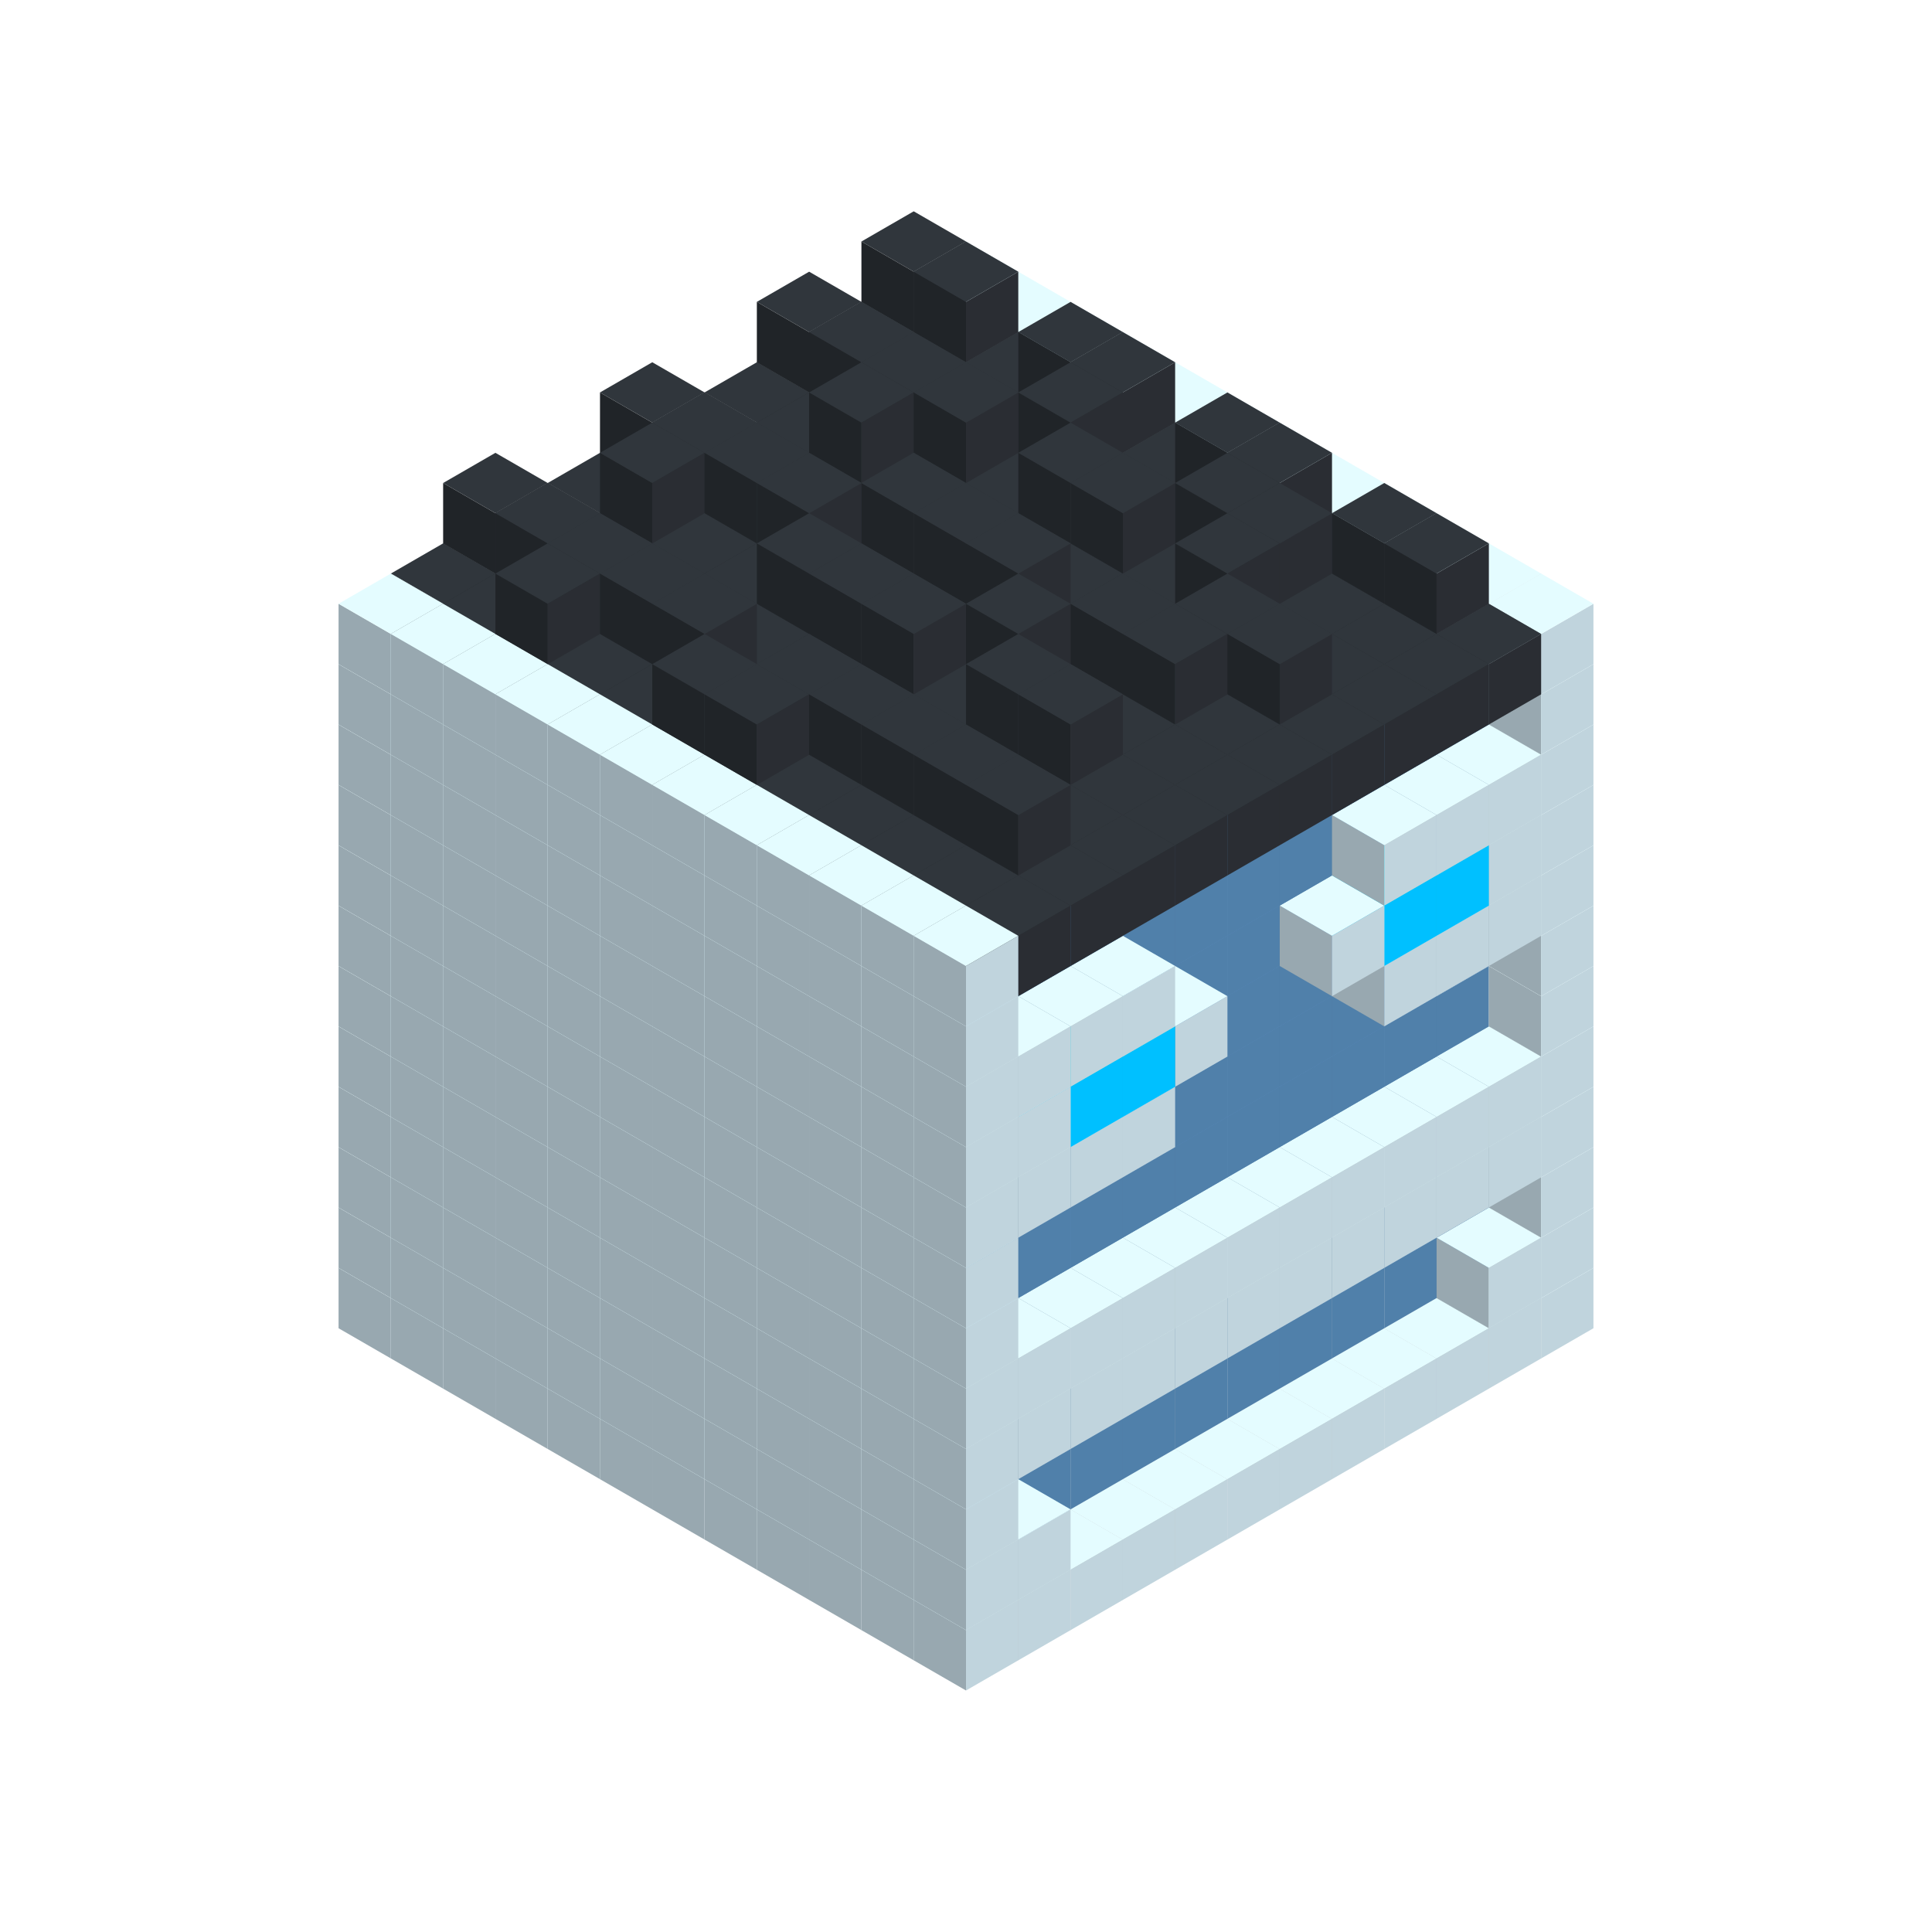 
<svg width='600' height='600' viewBox='4436371 5550000 3200000 3200000' xmlns='http://www.w3.org/2000/svg' xmlns:xlink='http://www.w3.org/1999/xlink'>
<use xlink:href='#v-0x00000063-1' transform='translate(983738,3600000)'/>
<use xlink:href='#v-0x00000063-1' transform='translate(1070341,3650000)'/>
<use xlink:href='#v-0x00000063-1' transform='translate(1156944,3700000)'/>
<use xlink:href='#v-0x00000063-1' transform='translate(1243547,3750000)'/>
<use xlink:href='#v-0x00000063-1' transform='translate(1330150,3800000)'/>
<use xlink:href='#v-0x00000063-1' transform='translate(1416753,3850000)'/>
<use xlink:href='#v-0x00000063-1' transform='translate(1503356,3900000)'/>
<use xlink:href='#v-0x00000063-1' transform='translate(1589959,3950000)'/>
<use xlink:href='#v-0x00000063-1' transform='translate(1676562,4000000)'/>
<use xlink:href='#v-0x00000063-1' transform='translate(1763165,4050000)'/>
<use xlink:href='#v-0x00000063-1' transform='translate(1849768,4100000)'/>
<use xlink:href='#v-0x00000063-1' transform='translate(2889004,3600000)'/>
<use xlink:href='#v-0x00000063-1' transform='translate(2802401,3650000)'/>
<use xlink:href='#v-0x00000063-1' transform='translate(2715798,3700000)'/>
<use xlink:href='#v-0x00000063-1' transform='translate(2629195,3750000)'/>
<use xlink:href='#v-0x00000063-1' transform='translate(2542592,3800000)'/>
<use xlink:href='#v-0x00000063-1' transform='translate(2455989,3850000)'/>
<use xlink:href='#v-0x00000063-1' transform='translate(2369386,3900000)'/>
<use xlink:href='#v-0x00000063-1' transform='translate(2282783,3950000)'/>
<use xlink:href='#v-0x00000063-1' transform='translate(2196180,4000000)'/>
<use xlink:href='#v-0x00000063-1' transform='translate(2109577,4050000)'/>
<use xlink:href='#v-0x00000063-1' transform='translate(2022974,4100000)'/>
<use xlink:href='#v-0x00000063-1' transform='translate(1936371,4150000)'/>
<use xlink:href='#v-0x00000063-1' transform='translate(983738,3500000)'/>
<use xlink:href='#v-0x00000063-1' transform='translate(1070341,3550000)'/>
<use xlink:href='#v-0x00000063-1' transform='translate(1156944,3600000)'/>
<use xlink:href='#v-0x00000063-1' transform='translate(1243547,3650000)'/>
<use xlink:href='#v-0x00000063-1' transform='translate(1330150,3700000)'/>
<use xlink:href='#v-0x00000063-1' transform='translate(1416753,3750000)'/>
<use xlink:href='#v-0x00000063-1' transform='translate(1503356,3800000)'/>
<use xlink:href='#v-0x00000063-1' transform='translate(1589959,3850000)'/>
<use xlink:href='#v-0x00000063-1' transform='translate(1676562,3900000)'/>
<use xlink:href='#v-0x00000063-1' transform='translate(1763165,3950000)'/>
<use xlink:href='#v-0x00000063-2' transform='translate(2715798,3500000)'/>
<use xlink:href='#v-0x00000063-2' transform='translate(2629195,3550000)'/>
<use xlink:href='#v-0x00000063-2' transform='translate(2542592,3600000)'/>
<use xlink:href='#v-0x00000063-2' transform='translate(2455989,3650000)'/>
<use xlink:href='#v-0x00000063-2' transform='translate(2369386,3700000)'/>
<use xlink:href='#v-0x00000063-2' transform='translate(2282783,3750000)'/>
<use xlink:href='#v-0x00000063-2' transform='translate(2196180,3800000)'/>
<use xlink:href='#v-0x00000063-2' transform='translate(2109577,3850000)'/>
<use xlink:href='#v-0x00000063-2' transform='translate(2022974,3900000)'/>
<use xlink:href='#v-0x00000063-2' transform='translate(1936371,3950000)'/>
<use xlink:href='#v-0x00000063-1' transform='translate(1849768,4000000)'/>
<use xlink:href='#v-0x00000063-1' transform='translate(2889004,3500000)'/>
<use xlink:href='#v-0x00000063-1' transform='translate(2802401,3550000)'/>
<use xlink:href='#v-0x00000063-1' transform='translate(2022974,4000000)'/>
<use xlink:href='#v-0x00000063-1' transform='translate(1936371,4050000)'/>
<use xlink:href='#v-0x00000063-1' transform='translate(983738,3400000)'/>
<use xlink:href='#v-0x00000063-1' transform='translate(1070341,3450000)'/>
<use xlink:href='#v-0x00000063-1' transform='translate(1156944,3500000)'/>
<use xlink:href='#v-0x00000063-1' transform='translate(1243547,3550000)'/>
<use xlink:href='#v-0x00000063-1' transform='translate(1330150,3600000)'/>
<use xlink:href='#v-0x00000063-1' transform='translate(1416753,3650000)'/>
<use xlink:href='#v-0x00000063-1' transform='translate(1503356,3700000)'/>
<use xlink:href='#v-0x00000063-1' transform='translate(1589959,3750000)'/>
<use xlink:href='#v-0x00000063-1' transform='translate(1676562,3800000)'/>
<use xlink:href='#v-0x00000063-1' transform='translate(1763165,3850000)'/>
<use xlink:href='#v-0x00000063-2' transform='translate(2715798,3400000)'/>
<use xlink:href='#v-0x00000063-2' transform='translate(2629195,3450000)'/>
<use xlink:href='#v-0x00000063-2' transform='translate(2542592,3500000)'/>
<use xlink:href='#v-0x00000063-2' transform='translate(2455989,3550000)'/>
<use xlink:href='#v-0x00000063-2' transform='translate(2369386,3600000)'/>
<use xlink:href='#v-0x00000063-2' transform='translate(2282783,3650000)'/>
<use xlink:href='#v-0x00000063-2' transform='translate(2196180,3700000)'/>
<use xlink:href='#v-0x00000063-2' transform='translate(2109577,3750000)'/>
<use xlink:href='#v-0x00000063-2' transform='translate(2022974,3800000)'/>
<use xlink:href='#v-0x00000063-2' transform='translate(1936371,3850000)'/>
<use xlink:href='#v-0x00000063-1' transform='translate(1849768,3900000)'/>
<use xlink:href='#v-0x00000063-1' transform='translate(2889004,3400000)'/>
<use xlink:href='#v-0x00000063-1' transform='translate(1936371,3950000)'/>
<use xlink:href='#v-0x00000063-1' transform='translate(983738,3300000)'/>
<use xlink:href='#v-0x00000063-1' transform='translate(1070341,3350000)'/>
<use xlink:href='#v-0x00000063-1' transform='translate(1156944,3400000)'/>
<use xlink:href='#v-0x00000063-1' transform='translate(1243547,3450000)'/>
<use xlink:href='#v-0x00000063-1' transform='translate(1330150,3500000)'/>
<use xlink:href='#v-0x00000063-1' transform='translate(1416753,3550000)'/>
<use xlink:href='#v-0x00000063-1' transform='translate(1503356,3600000)'/>
<use xlink:href='#v-0x00000063-1' transform='translate(1589959,3650000)'/>
<use xlink:href='#v-0x00000063-1' transform='translate(1676562,3700000)'/>
<use xlink:href='#v-0x00000063-1' transform='translate(1763165,3750000)'/>
<use xlink:href='#v-0x00000063-2' transform='translate(2715798,3300000)'/>
<use xlink:href='#v-0x00000063-2' transform='translate(2629195,3350000)'/>
<use xlink:href='#v-0x00000063-2' transform='translate(2542592,3400000)'/>
<use xlink:href='#v-0x00000063-2' transform='translate(2455989,3450000)'/>
<use xlink:href='#v-0x00000063-2' transform='translate(2369386,3500000)'/>
<use xlink:href='#v-0x00000063-2' transform='translate(2282783,3550000)'/>
<use xlink:href='#v-0x00000063-2' transform='translate(2196180,3600000)'/>
<use xlink:href='#v-0x00000063-2' transform='translate(2109577,3650000)'/>
<use xlink:href='#v-0x00000063-2' transform='translate(2022974,3700000)'/>
<use xlink:href='#v-0x00000063-2' transform='translate(1936371,3750000)'/>
<use xlink:href='#v-0x00000063-1' transform='translate(1849768,3800000)'/>
<use xlink:href='#v-0x00000063-1' transform='translate(2889004,3300000)'/>
<use xlink:href='#v-0x00000063-1' transform='translate(2802401,3350000)'/>
<use xlink:href='#v-0x00000063-1' transform='translate(2715798,3400000)'/>
<use xlink:href='#v-0x00000063-1' transform='translate(2629195,3450000)'/>
<use xlink:href='#v-0x00000063-1' transform='translate(2542592,3500000)'/>
<use xlink:href='#v-0x00000063-1' transform='translate(2455989,3550000)'/>
<use xlink:href='#v-0x00000063-1' transform='translate(2369386,3600000)'/>
<use xlink:href='#v-0x00000063-1' transform='translate(2282783,3650000)'/>
<use xlink:href='#v-0x00000063-1' transform='translate(2196180,3700000)'/>
<use xlink:href='#v-0x00000063-1' transform='translate(2109577,3750000)'/>
<use xlink:href='#v-0x00000063-1' transform='translate(2022974,3800000)'/>
<use xlink:href='#v-0x00000063-1' transform='translate(1936371,3850000)'/>
<use xlink:href='#v-0x00000063-1' transform='translate(983738,3200000)'/>
<use xlink:href='#v-0x00000063-1' transform='translate(1070341,3250000)'/>
<use xlink:href='#v-0x00000063-1' transform='translate(1156944,3300000)'/>
<use xlink:href='#v-0x00000063-1' transform='translate(1243547,3350000)'/>
<use xlink:href='#v-0x00000063-1' transform='translate(1330150,3400000)'/>
<use xlink:href='#v-0x00000063-1' transform='translate(1416753,3450000)'/>
<use xlink:href='#v-0x00000063-1' transform='translate(1503356,3500000)'/>
<use xlink:href='#v-0x00000063-1' transform='translate(1589959,3550000)'/>
<use xlink:href='#v-0x00000063-1' transform='translate(1676562,3600000)'/>
<use xlink:href='#v-0x00000063-1' transform='translate(1763165,3650000)'/>
<use xlink:href='#v-0x00000063-2' transform='translate(2715798,3200000)'/>
<use xlink:href='#v-0x00000063-2' transform='translate(2629195,3250000)'/>
<use xlink:href='#v-0x00000063-2' transform='translate(2542592,3300000)'/>
<use xlink:href='#v-0x00000063-2' transform='translate(2455989,3350000)'/>
<use xlink:href='#v-0x00000063-2' transform='translate(2369386,3400000)'/>
<use xlink:href='#v-0x00000063-2' transform='translate(2282783,3450000)'/>
<use xlink:href='#v-0x00000063-2' transform='translate(2196180,3500000)'/>
<use xlink:href='#v-0x00000063-2' transform='translate(2109577,3550000)'/>
<use xlink:href='#v-0x00000063-2' transform='translate(2022974,3600000)'/>
<use xlink:href='#v-0x00000063-2' transform='translate(1936371,3650000)'/>
<use xlink:href='#v-0x00000063-1' transform='translate(1849768,3700000)'/>
<use xlink:href='#v-0x00000063-1' transform='translate(2889004,3200000)'/>
<use xlink:href='#v-0x00000063-1' transform='translate(2802401,3250000)'/>
<use xlink:href='#v-0x00000063-1' transform='translate(2715798,3300000)'/>
<use xlink:href='#v-0x00000063-1' transform='translate(2629195,3350000)'/>
<use xlink:href='#v-0x00000063-1' transform='translate(2542592,3400000)'/>
<use xlink:href='#v-0x00000063-1' transform='translate(2455989,3450000)'/>
<use xlink:href='#v-0x00000063-1' transform='translate(2369386,3500000)'/>
<use xlink:href='#v-0x00000063-1' transform='translate(2282783,3550000)'/>
<use xlink:href='#v-0x00000063-1' transform='translate(2196180,3600000)'/>
<use xlink:href='#v-0x00000063-1' transform='translate(2109577,3650000)'/>
<use xlink:href='#v-0x00000063-1' transform='translate(2022974,3700000)'/>
<use xlink:href='#v-0x00000063-1' transform='translate(1936371,3750000)'/>
<use xlink:href='#v-0x00000063-1' transform='translate(983738,3100000)'/>
<use xlink:href='#v-0x00000063-1' transform='translate(1070341,3150000)'/>
<use xlink:href='#v-0x00000063-1' transform='translate(1156944,3200000)'/>
<use xlink:href='#v-0x00000063-1' transform='translate(1243547,3250000)'/>
<use xlink:href='#v-0x00000063-1' transform='translate(1330150,3300000)'/>
<use xlink:href='#v-0x00000063-1' transform='translate(1416753,3350000)'/>
<use xlink:href='#v-0x00000063-1' transform='translate(1503356,3400000)'/>
<use xlink:href='#v-0x00000063-1' transform='translate(1589959,3450000)'/>
<use xlink:href='#v-0x00000063-1' transform='translate(1676562,3500000)'/>
<use xlink:href='#v-0x00000063-1' transform='translate(1763165,3550000)'/>
<use xlink:href='#v-0x00000063-2' transform='translate(2715798,3100000)'/>
<use xlink:href='#v-0x00000063-2' transform='translate(2629195,3150000)'/>
<use xlink:href='#v-0x00000063-2' transform='translate(2542592,3200000)'/>
<use xlink:href='#v-0x00000063-2' transform='translate(2455989,3250000)'/>
<use xlink:href='#v-0x00000063-2' transform='translate(2369386,3300000)'/>
<use xlink:href='#v-0x00000063-2' transform='translate(2282783,3350000)'/>
<use xlink:href='#v-0x00000063-2' transform='translate(2196180,3400000)'/>
<use xlink:href='#v-0x00000063-2' transform='translate(2109577,3450000)'/>
<use xlink:href='#v-0x00000063-2' transform='translate(2022974,3500000)'/>
<use xlink:href='#v-0x00000063-2' transform='translate(1936371,3550000)'/>
<use xlink:href='#v-0x00000063-1' transform='translate(1849768,3600000)'/>
<use xlink:href='#v-0x00000063-1' transform='translate(2889004,3100000)'/>
<use xlink:href='#v-0x00000063-1' transform='translate(1936371,3650000)'/>
<use xlink:href='#v-0x00000063-1' transform='translate(983738,3000000)'/>
<use xlink:href='#v-0x00000063-1' transform='translate(1070341,3050000)'/>
<use xlink:href='#v-0x00000063-1' transform='translate(1156944,3100000)'/>
<use xlink:href='#v-0x00000063-1' transform='translate(1243547,3150000)'/>
<use xlink:href='#v-0x00000063-1' transform='translate(1330150,3200000)'/>
<use xlink:href='#v-0x00000063-1' transform='translate(1416753,3250000)'/>
<use xlink:href='#v-0x00000063-1' transform='translate(1503356,3300000)'/>
<use xlink:href='#v-0x00000063-1' transform='translate(1589959,3350000)'/>
<use xlink:href='#v-0x00000063-1' transform='translate(1676562,3400000)'/>
<use xlink:href='#v-0x00000063-1' transform='translate(1763165,3450000)'/>
<use xlink:href='#v-0x00000063-2' transform='translate(2715798,3000000)'/>
<use xlink:href='#v-0x00000063-2' transform='translate(2629195,3050000)'/>
<use xlink:href='#v-0x00000063-2' transform='translate(2542592,3100000)'/>
<use xlink:href='#v-0x00000063-2' transform='translate(2455989,3150000)'/>
<use xlink:href='#v-0x00000063-2' transform='translate(2369386,3200000)'/>
<use xlink:href='#v-0x00000063-2' transform='translate(2282783,3250000)'/>
<use xlink:href='#v-0x00000063-2' transform='translate(2196180,3300000)'/>
<use xlink:href='#v-0x00000063-2' transform='translate(2109577,3350000)'/>
<use xlink:href='#v-0x00000063-2' transform='translate(2022974,3400000)'/>
<use xlink:href='#v-0x00000063-2' transform='translate(1936371,3450000)'/>
<use xlink:href='#v-0x00000063-1' transform='translate(1849768,3500000)'/>
<use xlink:href='#v-0x00000063-1' transform='translate(2889004,3000000)'/>
<use xlink:href='#v-0x00000063-1' transform='translate(1936371,3550000)'/>
<use xlink:href='#v-0x00000063-1' transform='translate(983738,2900000)'/>
<use xlink:href='#v-0x00000063-1' transform='translate(1070341,2950000)'/>
<use xlink:href='#v-0x00000063-1' transform='translate(1156944,3000000)'/>
<use xlink:href='#v-0x00000063-1' transform='translate(1243547,3050000)'/>
<use xlink:href='#v-0x00000063-1' transform='translate(1330150,3100000)'/>
<use xlink:href='#v-0x00000063-1' transform='translate(1416753,3150000)'/>
<use xlink:href='#v-0x00000063-1' transform='translate(1503356,3200000)'/>
<use xlink:href='#v-0x00000063-1' transform='translate(1589959,3250000)'/>
<use xlink:href='#v-0x00000063-1' transform='translate(1676562,3300000)'/>
<use xlink:href='#v-0x00000063-1' transform='translate(1763165,3350000)'/>
<use xlink:href='#v-0x00000063-2' transform='translate(2715798,2900000)'/>
<use xlink:href='#v-0x00000063-2' transform='translate(2629195,2950000)'/>
<use xlink:href='#v-0x00000063-2' transform='translate(2542592,3000000)'/>
<use xlink:href='#v-0x00000063-2' transform='translate(2455989,3050000)'/>
<use xlink:href='#v-0x00000063-2' transform='translate(2369386,3100000)'/>
<use xlink:href='#v-0x00000063-2' transform='translate(2282783,3150000)'/>
<use xlink:href='#v-0x00000063-2' transform='translate(2196180,3200000)'/>
<use xlink:href='#v-0x00000063-2' transform='translate(2109577,3250000)'/>
<use xlink:href='#v-0x00000063-2' transform='translate(2022974,3300000)'/>
<use xlink:href='#v-0x00000063-2' transform='translate(1936371,3350000)'/>
<use xlink:href='#v-0x00000063-1' transform='translate(1849768,3400000)'/>
<use xlink:href='#v-0x00000063-1' transform='translate(2889004,2900000)'/>
<use xlink:href='#v-0x00000063-1' transform='translate(2802401,2950000)'/>
<use xlink:href='#v-0x00000063-1' transform='translate(2715798,3000000)'/>
<use xlink:href='#v-0x00000063-1' transform='translate(2629195,3050000)'/>
<use xlink:href='#v-0x00000063-1' transform='translate(2196180,3300000)'/>
<use xlink:href='#v-0x00000063-1' transform='translate(2109577,3350000)'/>
<use xlink:href='#v-0x00000063-1' transform='translate(2022974,3400000)'/>
<use xlink:href='#v-0x00000063-1' transform='translate(1936371,3450000)'/>
<use xlink:href='#v-0x00000063-1' transform='translate(983738,2800000)'/>
<use xlink:href='#v-0x00000063-1' transform='translate(1070341,2850000)'/>
<use xlink:href='#v-0x00000063-1' transform='translate(1156944,2900000)'/>
<use xlink:href='#v-0x00000063-1' transform='translate(1243547,2950000)'/>
<use xlink:href='#v-0x00000063-1' transform='translate(1330150,3000000)'/>
<use xlink:href='#v-0x00000063-1' transform='translate(1416753,3050000)'/>
<use xlink:href='#v-0x00000063-1' transform='translate(1503356,3100000)'/>
<use xlink:href='#v-0x00000063-1' transform='translate(1589959,3150000)'/>
<use xlink:href='#v-0x00000063-1' transform='translate(1676562,3200000)'/>
<use xlink:href='#v-0x00000063-1' transform='translate(1763165,3250000)'/>
<use xlink:href='#v-0x00000063-2' transform='translate(2715798,2800000)'/>
<use xlink:href='#v-0x00000063-2' transform='translate(2629195,2850000)'/>
<use xlink:href='#v-0x00000063-2' transform='translate(2542592,2900000)'/>
<use xlink:href='#v-0x00000063-2' transform='translate(2455989,2950000)'/>
<use xlink:href='#v-0x00000063-2' transform='translate(2369386,3000000)'/>
<use xlink:href='#v-0x00000063-2' transform='translate(2282783,3050000)'/>
<use xlink:href='#v-0x00000063-2' transform='translate(2196180,3100000)'/>
<use xlink:href='#v-0x00000063-2' transform='translate(2109577,3150000)'/>
<use xlink:href='#v-0x00000063-2' transform='translate(2022974,3200000)'/>
<use xlink:href='#v-0x00000063-2' transform='translate(1936371,3250000)'/>
<use xlink:href='#v-0x00000063-1' transform='translate(1849768,3300000)'/>
<use xlink:href='#v-0x00000063-1' transform='translate(2889004,2800000)'/>
<use xlink:href='#v-0x00000063-1' transform='translate(2802401,2850000)'/>
<use xlink:href='#v-0x00000063-3' transform='translate(2715798,2900000)'/>
<use xlink:href='#v-0x00000063-3' transform='translate(2629195,2950000)'/>
<use xlink:href='#v-0x00000063-1' transform='translate(2542592,3000000)'/>
<use xlink:href='#v-0x00000063-1' transform='translate(2282783,3150000)'/>
<use xlink:href='#v-0x00000063-3' transform='translate(2196180,3200000)'/>
<use xlink:href='#v-0x00000063-3' transform='translate(2109577,3250000)'/>
<use xlink:href='#v-0x00000063-1' transform='translate(2022974,3300000)'/>
<use xlink:href='#v-0x00000063-1' transform='translate(1936371,3350000)'/>
<use xlink:href='#v-0x00000063-1' transform='translate(983738,2700000)'/>
<use xlink:href='#v-0x00000063-1' transform='translate(1070341,2750000)'/>
<use xlink:href='#v-0x00000063-1' transform='translate(1156944,2800000)'/>
<use xlink:href='#v-0x00000063-1' transform='translate(1243547,2850000)'/>
<use xlink:href='#v-0x00000063-1' transform='translate(1330150,2900000)'/>
<use xlink:href='#v-0x00000063-1' transform='translate(1416753,2950000)'/>
<use xlink:href='#v-0x00000063-1' transform='translate(1503356,3000000)'/>
<use xlink:href='#v-0x00000063-1' transform='translate(1589959,3050000)'/>
<use xlink:href='#v-0x00000063-1' transform='translate(1676562,3100000)'/>
<use xlink:href='#v-0x00000063-1' transform='translate(1763165,3150000)'/>
<use xlink:href='#v-0x00000063-2' transform='translate(2715798,2700000)'/>
<use xlink:href='#v-0x00000063-2' transform='translate(2629195,2750000)'/>
<use xlink:href='#v-0x00000063-2' transform='translate(2542592,2800000)'/>
<use xlink:href='#v-0x00000063-2' transform='translate(2455989,2850000)'/>
<use xlink:href='#v-0x00000063-2' transform='translate(2369386,2900000)'/>
<use xlink:href='#v-0x00000063-2' transform='translate(2282783,2950000)'/>
<use xlink:href='#v-0x00000063-2' transform='translate(2196180,3000000)'/>
<use xlink:href='#v-0x00000063-2' transform='translate(2109577,3050000)'/>
<use xlink:href='#v-0x00000063-2' transform='translate(2022974,3100000)'/>
<use xlink:href='#v-0x00000063-2' transform='translate(1936371,3150000)'/>
<use xlink:href='#v-0x00000063-1' transform='translate(1849768,3200000)'/>
<use xlink:href='#v-0x00000063-1' transform='translate(2889004,2700000)'/>
<use xlink:href='#v-0x00000063-1' transform='translate(2802401,2750000)'/>
<use xlink:href='#v-0x00000063-1' transform='translate(2715798,2800000)'/>
<use xlink:href='#v-0x00000063-1' transform='translate(2629195,2850000)'/>
<use xlink:href='#v-0x00000063-1' transform='translate(2196180,3100000)'/>
<use xlink:href='#v-0x00000063-1' transform='translate(2109577,3150000)'/>
<use xlink:href='#v-0x00000063-1' transform='translate(2022974,3200000)'/>
<use xlink:href='#v-0x00000063-1' transform='translate(1936371,3250000)'/>
<use xlink:href='#v-0x00000063-1' transform='translate(983738,2600000)'/>
<use xlink:href='#v-0x00000063-1' transform='translate(1070341,2650000)'/>
<use xlink:href='#v-0x00000063-1' transform='translate(1156944,2700000)'/>
<use xlink:href='#v-0x00000063-1' transform='translate(1243547,2750000)'/>
<use xlink:href='#v-0x00000063-1' transform='translate(1330150,2800000)'/>
<use xlink:href='#v-0x00000063-1' transform='translate(1416753,2850000)'/>
<use xlink:href='#v-0x00000063-1' transform='translate(1503356,2900000)'/>
<use xlink:href='#v-0x00000063-1' transform='translate(1589959,2950000)'/>
<use xlink:href='#v-0x00000063-1' transform='translate(1676562,3000000)'/>
<use xlink:href='#v-0x00000063-1' transform='translate(1763165,3050000)'/>
<use xlink:href='#v-0x00000063-2' transform='translate(2715798,2600000)'/>
<use xlink:href='#v-0x00000063-2' transform='translate(2629195,2650000)'/>
<use xlink:href='#v-0x00000063-2' transform='translate(2542592,2700000)'/>
<use xlink:href='#v-0x00000063-2' transform='translate(2455989,2750000)'/>
<use xlink:href='#v-0x00000063-2' transform='translate(2369386,2800000)'/>
<use xlink:href='#v-0x00000063-2' transform='translate(2282783,2850000)'/>
<use xlink:href='#v-0x00000063-2' transform='translate(2196180,2900000)'/>
<use xlink:href='#v-0x00000063-2' transform='translate(2109577,2950000)'/>
<use xlink:href='#v-0x00000063-2' transform='translate(2022974,3000000)'/>
<use xlink:href='#v-0x00000063-2' transform='translate(1936371,3050000)'/>
<use xlink:href='#v-0x00000063-1' transform='translate(1849768,3100000)'/>
<use xlink:href='#v-0x00000063-1' transform='translate(2889004,2600000)'/>
<use xlink:href='#v-0x00000063-1' transform='translate(1936371,3150000)'/>
<use xlink:href='#v-0x00000063-1' transform='translate(1936371,1950000)'/>
<use xlink:href='#v-0x00000063-4' transform='translate(1849768,2000000)'/>
<use xlink:href='#v-0x00000063-4' transform='translate(1763165,2050000)'/>
<use xlink:href='#v-0x00000063-4' transform='translate(1676562,2100000)'/>
<use xlink:href='#v-0x00000063-4' transform='translate(1589959,2150000)'/>
<use xlink:href='#v-0x00000063-4' transform='translate(1503356,2200000)'/>
<use xlink:href='#v-0x00000063-4' transform='translate(1416753,2250000)'/>
<use xlink:href='#v-0x00000063-4' transform='translate(1330150,2300000)'/>
<use xlink:href='#v-0x00000063-4' transform='translate(1243547,2350000)'/>
<use xlink:href='#v-0x00000063-4' transform='translate(1156944,2400000)'/>
<use xlink:href='#v-0x00000063-4' transform='translate(1070341,2450000)'/>
<use xlink:href='#v-0x00000063-1' transform='translate(983738,2500000)'/>
<use xlink:href='#v-0x00000063-1' transform='translate(2022974,2000000)'/>
<use xlink:href='#v-0x00000063-4' transform='translate(1936371,2050000)'/>
<use xlink:href='#v-0x00000063-4' transform='translate(1849768,2100000)'/>
<use xlink:href='#v-0x00000063-4' transform='translate(1763165,2150000)'/>
<use xlink:href='#v-0x00000063-4' transform='translate(1676562,2200000)'/>
<use xlink:href='#v-0x00000063-4' transform='translate(1589959,2250000)'/>
<use xlink:href='#v-0x00000063-4' transform='translate(1503356,2300000)'/>
<use xlink:href='#v-0x00000063-4' transform='translate(1416753,2350000)'/>
<use xlink:href='#v-0x00000063-4' transform='translate(1330150,2400000)'/>
<use xlink:href='#v-0x00000063-4' transform='translate(1243547,2450000)'/>
<use xlink:href='#v-0x00000063-4' transform='translate(1156944,2500000)'/>
<use xlink:href='#v-0x00000063-1' transform='translate(1070341,2550000)'/>
<use xlink:href='#v-0x00000063-1' transform='translate(2109577,2050000)'/>
<use xlink:href='#v-0x00000063-4' transform='translate(2022974,2100000)'/>
<use xlink:href='#v-0x00000063-4' transform='translate(1936371,2150000)'/>
<use xlink:href='#v-0x00000063-4' transform='translate(1849768,2200000)'/>
<use xlink:href='#v-0x00000063-4' transform='translate(1763165,2250000)'/>
<use xlink:href='#v-0x00000063-4' transform='translate(1676562,2300000)'/>
<use xlink:href='#v-0x00000063-4' transform='translate(1589959,2350000)'/>
<use xlink:href='#v-0x00000063-4' transform='translate(1503356,2400000)'/>
<use xlink:href='#v-0x00000063-4' transform='translate(1416753,2450000)'/>
<use xlink:href='#v-0x00000063-4' transform='translate(1330150,2500000)'/>
<use xlink:href='#v-0x00000063-4' transform='translate(1243547,2550000)'/>
<use xlink:href='#v-0x00000063-1' transform='translate(1156944,2600000)'/>
<use xlink:href='#v-0x00000063-1' transform='translate(2196180,2100000)'/>
<use xlink:href='#v-0x00000063-4' transform='translate(2109577,2150000)'/>
<use xlink:href='#v-0x00000063-4' transform='translate(2022974,2200000)'/>
<use xlink:href='#v-0x00000063-4' transform='translate(1936371,2250000)'/>
<use xlink:href='#v-0x00000063-4' transform='translate(1849768,2300000)'/>
<use xlink:href='#v-0x00000063-4' transform='translate(1763165,2350000)'/>
<use xlink:href='#v-0x00000063-4' transform='translate(1676562,2400000)'/>
<use xlink:href='#v-0x00000063-4' transform='translate(1589959,2450000)'/>
<use xlink:href='#v-0x00000063-4' transform='translate(1503356,2500000)'/>
<use xlink:href='#v-0x00000063-4' transform='translate(1416753,2550000)'/>
<use xlink:href='#v-0x00000063-4' transform='translate(1330150,2600000)'/>
<use xlink:href='#v-0x00000063-1' transform='translate(1243547,2650000)'/>
<use xlink:href='#v-0x00000063-1' transform='translate(2282783,2150000)'/>
<use xlink:href='#v-0x00000063-4' transform='translate(2196180,2200000)'/>
<use xlink:href='#v-0x00000063-4' transform='translate(2109577,2250000)'/>
<use xlink:href='#v-0x00000063-4' transform='translate(2022974,2300000)'/>
<use xlink:href='#v-0x00000063-4' transform='translate(1936371,2350000)'/>
<use xlink:href='#v-0x00000063-4' transform='translate(1849768,2400000)'/>
<use xlink:href='#v-0x00000063-4' transform='translate(1763165,2450000)'/>
<use xlink:href='#v-0x00000063-4' transform='translate(1676562,2500000)'/>
<use xlink:href='#v-0x00000063-4' transform='translate(1589959,2550000)'/>
<use xlink:href='#v-0x00000063-4' transform='translate(1503356,2600000)'/>
<use xlink:href='#v-0x00000063-4' transform='translate(1416753,2650000)'/>
<use xlink:href='#v-0x00000063-1' transform='translate(1330150,2700000)'/>
<use xlink:href='#v-0x00000063-1' transform='translate(2369386,2200000)'/>
<use xlink:href='#v-0x00000063-4' transform='translate(2282783,2250000)'/>
<use xlink:href='#v-0x00000063-4' transform='translate(2196180,2300000)'/>
<use xlink:href='#v-0x00000063-4' transform='translate(2109577,2350000)'/>
<use xlink:href='#v-0x00000063-4' transform='translate(2022974,2400000)'/>
<use xlink:href='#v-0x00000063-4' transform='translate(1936371,2450000)'/>
<use xlink:href='#v-0x00000063-4' transform='translate(1849768,2500000)'/>
<use xlink:href='#v-0x00000063-4' transform='translate(1763165,2550000)'/>
<use xlink:href='#v-0x00000063-4' transform='translate(1676562,2600000)'/>
<use xlink:href='#v-0x00000063-4' transform='translate(1589959,2650000)'/>
<use xlink:href='#v-0x00000063-4' transform='translate(1503356,2700000)'/>
<use xlink:href='#v-0x00000063-1' transform='translate(1416753,2750000)'/>
<use xlink:href='#v-0x00000063-1' transform='translate(2455989,2250000)'/>
<use xlink:href='#v-0x00000063-4' transform='translate(2369386,2300000)'/>
<use xlink:href='#v-0x00000063-4' transform='translate(2282783,2350000)'/>
<use xlink:href='#v-0x00000063-4' transform='translate(2196180,2400000)'/>
<use xlink:href='#v-0x00000063-4' transform='translate(2109577,2450000)'/>
<use xlink:href='#v-0x00000063-4' transform='translate(2022974,2500000)'/>
<use xlink:href='#v-0x00000063-4' transform='translate(1936371,2550000)'/>
<use xlink:href='#v-0x00000063-4' transform='translate(1849768,2600000)'/>
<use xlink:href='#v-0x00000063-4' transform='translate(1763165,2650000)'/>
<use xlink:href='#v-0x00000063-4' transform='translate(1676562,2700000)'/>
<use xlink:href='#v-0x00000063-4' transform='translate(1589959,2750000)'/>
<use xlink:href='#v-0x00000063-1' transform='translate(1503356,2800000)'/>
<use xlink:href='#v-0x00000063-1' transform='translate(2542592,2300000)'/>
<use xlink:href='#v-0x00000063-4' transform='translate(2455989,2350000)'/>
<use xlink:href='#v-0x00000063-4' transform='translate(2369386,2400000)'/>
<use xlink:href='#v-0x00000063-4' transform='translate(2282783,2450000)'/>
<use xlink:href='#v-0x00000063-4' transform='translate(2196180,2500000)'/>
<use xlink:href='#v-0x00000063-4' transform='translate(2109577,2550000)'/>
<use xlink:href='#v-0x00000063-4' transform='translate(2022974,2600000)'/>
<use xlink:href='#v-0x00000063-4' transform='translate(1936371,2650000)'/>
<use xlink:href='#v-0x00000063-4' transform='translate(1849768,2700000)'/>
<use xlink:href='#v-0x00000063-4' transform='translate(1763165,2750000)'/>
<use xlink:href='#v-0x00000063-4' transform='translate(1676562,2800000)'/>
<use xlink:href='#v-0x00000063-1' transform='translate(1589959,2850000)'/>
<use xlink:href='#v-0x00000063-1' transform='translate(2629195,2350000)'/>
<use xlink:href='#v-0x00000063-4' transform='translate(2542592,2400000)'/>
<use xlink:href='#v-0x00000063-4' transform='translate(2455989,2450000)'/>
<use xlink:href='#v-0x00000063-4' transform='translate(2369386,2500000)'/>
<use xlink:href='#v-0x00000063-4' transform='translate(2282783,2550000)'/>
<use xlink:href='#v-0x00000063-4' transform='translate(2196180,2600000)'/>
<use xlink:href='#v-0x00000063-4' transform='translate(2109577,2650000)'/>
<use xlink:href='#v-0x00000063-4' transform='translate(2022974,2700000)'/>
<use xlink:href='#v-0x00000063-4' transform='translate(1936371,2750000)'/>
<use xlink:href='#v-0x00000063-4' transform='translate(1849768,2800000)'/>
<use xlink:href='#v-0x00000063-4' transform='translate(1763165,2850000)'/>
<use xlink:href='#v-0x00000063-1' transform='translate(1676562,2900000)'/>
<use xlink:href='#v-0x00000063-1' transform='translate(2715798,2400000)'/>
<use xlink:href='#v-0x00000063-4' transform='translate(2629195,2450000)'/>
<use xlink:href='#v-0x00000063-4' transform='translate(2542592,2500000)'/>
<use xlink:href='#v-0x00000063-4' transform='translate(2455989,2550000)'/>
<use xlink:href='#v-0x00000063-4' transform='translate(2369386,2600000)'/>
<use xlink:href='#v-0x00000063-4' transform='translate(2282783,2650000)'/>
<use xlink:href='#v-0x00000063-4' transform='translate(2196180,2700000)'/>
<use xlink:href='#v-0x00000063-4' transform='translate(2109577,2750000)'/>
<use xlink:href='#v-0x00000063-4' transform='translate(2022974,2800000)'/>
<use xlink:href='#v-0x00000063-4' transform='translate(1936371,2850000)'/>
<use xlink:href='#v-0x00000063-4' transform='translate(1849768,2900000)'/>
<use xlink:href='#v-0x00000063-1' transform='translate(1763165,2950000)'/>
<use xlink:href='#v-0x00000063-1' transform='translate(2802401,2450000)'/>
<use xlink:href='#v-0x00000063-4' transform='translate(2715798,2500000)'/>
<use xlink:href='#v-0x00000063-4' transform='translate(2629195,2550000)'/>
<use xlink:href='#v-0x00000063-4' transform='translate(2542592,2600000)'/>
<use xlink:href='#v-0x00000063-4' transform='translate(2455989,2650000)'/>
<use xlink:href='#v-0x00000063-4' transform='translate(2369386,2700000)'/>
<use xlink:href='#v-0x00000063-4' transform='translate(2282783,2750000)'/>
<use xlink:href='#v-0x00000063-4' transform='translate(2196180,2800000)'/>
<use xlink:href='#v-0x00000063-4' transform='translate(2109577,2850000)'/>
<use xlink:href='#v-0x00000063-4' transform='translate(2022974,2900000)'/>
<use xlink:href='#v-0x00000063-4' transform='translate(1936371,2950000)'/>
<use xlink:href='#v-0x00000063-1' transform='translate(1849768,3000000)'/>
<use xlink:href='#v-0x00000063-1' transform='translate(2889004,2500000)'/>
<use xlink:href='#v-0x00000063-4' transform='translate(2802401,2550000)'/>
<use xlink:href='#v-0x00000063-4' transform='translate(2715798,2600000)'/>
<use xlink:href='#v-0x00000063-4' transform='translate(2629195,2650000)'/>
<use xlink:href='#v-0x00000063-4' transform='translate(2542592,2700000)'/>
<use xlink:href='#v-0x00000063-4' transform='translate(2455989,2750000)'/>
<use xlink:href='#v-0x00000063-4' transform='translate(2369386,2800000)'/>
<use xlink:href='#v-0x00000063-4' transform='translate(2282783,2850000)'/>
<use xlink:href='#v-0x00000063-4' transform='translate(2196180,2900000)'/>
<use xlink:href='#v-0x00000063-4' transform='translate(2109577,2950000)'/>
<use xlink:href='#v-0x00000063-4' transform='translate(2022974,3000000)'/>
<use xlink:href='#v-0x00000063-1' transform='translate(1936371,3050000)'/>
<use xlink:href='#v-0x00000063-4' transform='translate(1849768,1900000)'/>
<use xlink:href='#v-0x00000063-4' transform='translate(1676562,2000000)'/>
<use xlink:href='#v-0x00000063-4' transform='translate(1416753,2150000)'/>
<use xlink:href='#v-0x00000063-4' transform='translate(1156944,2300000)'/>
<use xlink:href='#v-0x00000063-4' transform='translate(1936371,1950000)'/>
<use xlink:href='#v-0x00000063-4' transform='translate(1763165,2050000)'/>
<use xlink:href='#v-0x00000063-4' transform='translate(1503356,2200000)'/>
<use xlink:href='#v-0x00000063-4' transform='translate(1416753,2250000)'/>
<use xlink:href='#v-0x00000063-4' transform='translate(1243547,2350000)'/>
<use xlink:href='#v-0x00000063-4' transform='translate(1849768,2100000)'/>
<use xlink:href='#v-0x00000063-4' transform='translate(1763165,2150000)'/>
<use xlink:href='#v-0x00000063-4' transform='translate(1589959,2250000)'/>
<use xlink:href='#v-0x00000063-4' transform='translate(1330150,2400000)'/>
<use xlink:href='#v-0x00000063-4' transform='translate(1243547,2450000)'/>
<use xlink:href='#v-0x00000063-4' transform='translate(2109577,2050000)'/>
<use xlink:href='#v-0x00000063-4' transform='translate(1936371,2150000)'/>
<use xlink:href='#v-0x00000063-4' transform='translate(1676562,2300000)'/>
<use xlink:href='#v-0x00000063-4' transform='translate(1416753,2450000)'/>
<use xlink:href='#v-0x00000063-4' transform='translate(2196180,2100000)'/>
<use xlink:href='#v-0x00000063-4' transform='translate(2109577,2150000)'/>
<use xlink:href='#v-0x00000063-4' transform='translate(1849768,2300000)'/>
<use xlink:href='#v-0x00000063-4' transform='translate(1676562,2400000)'/>
<use xlink:href='#v-0x00000063-4' transform='translate(1503356,2500000)'/>
<use xlink:href='#v-0x00000063-4' transform='translate(2109577,2250000)'/>
<use xlink:href='#v-0x00000063-4' transform='translate(1936371,2350000)'/>
<use xlink:href='#v-0x00000063-4' transform='translate(1763165,2450000)'/>
<use xlink:href='#v-0x00000063-4' transform='translate(1503356,2600000)'/>
<use xlink:href='#v-0x00000063-4' transform='translate(2369386,2200000)'/>
<use xlink:href='#v-0x00000063-4' transform='translate(2196180,2300000)'/>
<use xlink:href='#v-0x00000063-4' transform='translate(2022974,2400000)'/>
<use xlink:href='#v-0x00000063-4' transform='translate(1849768,2500000)'/>
<use xlink:href='#v-0x00000063-4' transform='translate(1676562,2600000)'/>
<use xlink:href='#v-0x00000063-4' transform='translate(1589959,2650000)'/>
<use xlink:href='#v-0x00000063-4' transform='translate(2455989,2250000)'/>
<use xlink:href='#v-0x00000063-4' transform='translate(2369386,2300000)'/>
<use xlink:href='#v-0x00000063-4' transform='translate(2022974,2500000)'/>
<use xlink:href='#v-0x00000063-4' transform='translate(1763165,2650000)'/>
<use xlink:href='#v-0x00000063-4' transform='translate(2455989,2350000)'/>
<use xlink:href='#v-0x00000063-4' transform='translate(2369386,2400000)'/>
<use xlink:href='#v-0x00000063-4' transform='translate(2196180,2500000)'/>
<use xlink:href='#v-0x00000063-4' transform='translate(2022974,2600000)'/>
<use xlink:href='#v-0x00000063-4' transform='translate(1849768,2700000)'/>
<use xlink:href='#v-0x00000063-4' transform='translate(2629195,2350000)'/>
<use xlink:href='#v-0x00000063-4' transform='translate(2369386,2500000)'/>
<use xlink:href='#v-0x00000063-4' transform='translate(2282783,2550000)'/>
<use xlink:href='#v-0x00000063-4' transform='translate(2109577,2650000)'/>
<use xlink:href='#v-0x00000063-4' transform='translate(1936371,2750000)'/>
<use xlink:href='#v-0x00000063-4' transform='translate(2715798,2400000)'/>
<use xlink:href='#v-0x00000063-4' transform='translate(2455989,2550000)'/>
<use xlink:href='#v-0x00000063-4' transform='translate(2022974,2800000)'/>
<defs>
<g id='v-0x00000063-1'>
<polygon points='4100000,4100000 4100000,4200000 4013397,4150000 4013397,4050000' fill='#98a8b0'/>
<polygon points='4100000,4100000 4100000,4200000 4186602,4150000 4186602,4050000' fill='#c0d4dd'/>
<polygon points='4100000,4100000 4013397,4050000 4100000,4000000 4186602,4050000' fill='#e4fcff'/>
</g>
<g id='v-0x00000063-2'>
<polygon points='4100000,4100000 4100000,4200000 4013397,4150000 4013397,4050000' fill='#406488'/>
<polygon points='4100000,4100000 4100000,4200000 4186602,4150000 4186602,4050000' fill='#5080aa'/>
<polygon points='4100000,4100000 4013397,4050000 4100000,4000000 4186602,4050000' fill='#6096cc'/>
</g>
<g id='v-0x00000063-3'>
<polygon points='4100000,4100000 4100000,4200000 4013397,4150000 4013397,4050000' fill='#0098cc'/>
<polygon points='4100000,4100000 4100000,4200000 4186602,4150000 4186602,4050000' fill='#00c0ff'/>
<polygon points='4100000,4100000 4013397,4050000 4100000,4000000 4186602,4050000' fill='#00e4ff'/>
</g>
<g id='v-0x00000063-4'>
<polygon points='4100000,4100000 4100000,4200000 4013397,4150000 4013397,4050000' fill='#202428'/>
<polygon points='4100000,4100000 4100000,4200000 4186602,4150000 4186602,4050000' fill='#2a2d33'/>
<polygon points='4100000,4100000 4013397,4050000 4100000,4000000 4186602,4050000' fill='#30363c'/>
</g>
</defs>
</svg>
